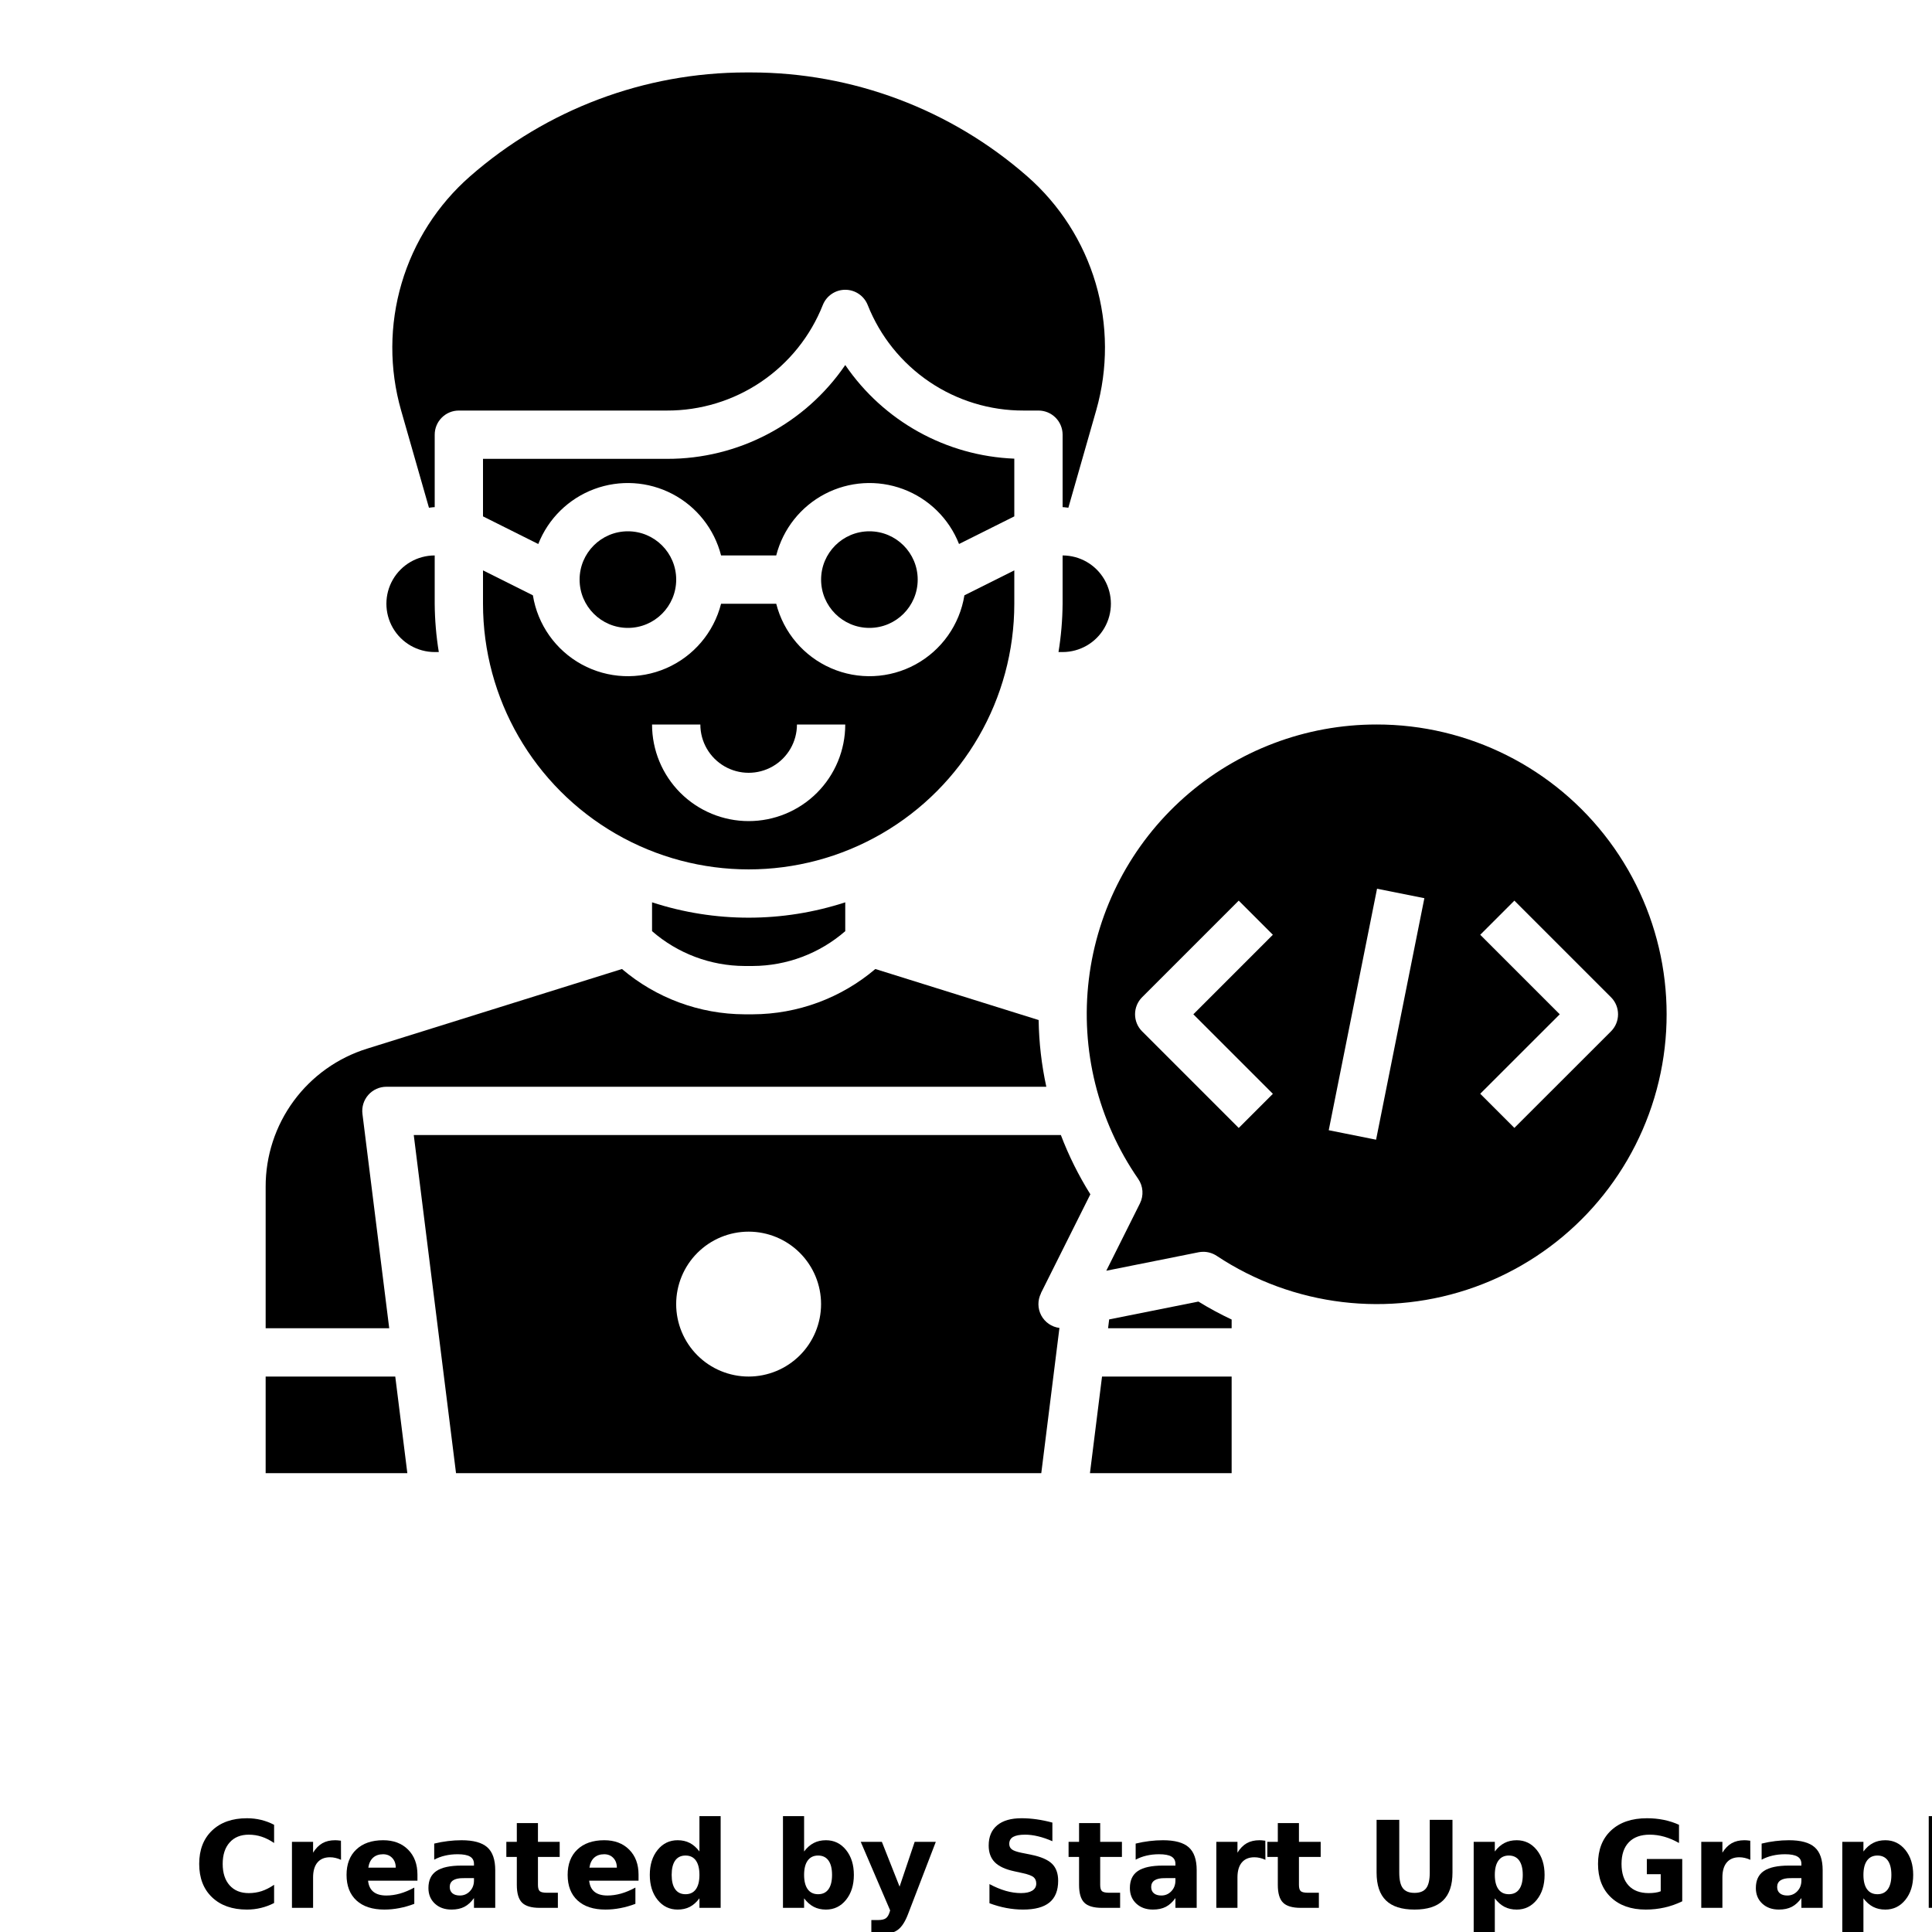 <?xml version="1.0" encoding="UTF-8"?>
<svg width="700pt" height="700pt" version="1.1" viewBox="0 0 700 700" xmlns="http://www.w3.org/2000/svg" xmlns:xlink="http://www.w3.org/1999/xlink">
 <defs>
  <symbol id="m" overflow="visible">
   <path d="m29.312-1.75c-1.512 0.781-3.09 1.371-4.734 1.766-1.637 0.406-3.34 0.609-5.109 0.609-5.312 0-9.527-1.484-12.641-4.453-3.106-2.969-4.656-7-4.656-12.094s1.551-9.125 4.656-12.094c3.113-2.969 7.328-4.453 12.641-4.453 1.77 0 3.473 0.199 5.109 0.594 1.645 0.398 3.223 0.992 4.734 1.781v6.594c-1.531-1.039-3.039-1.801-4.516-2.281-1.48-0.488-3.039-0.734-4.672-0.734-2.938 0-5.246 0.945-6.922 2.828-1.68 1.875-2.516 4.465-2.516 7.766 0 3.293 0.836 5.883 2.516 7.766 1.676 1.875 3.984 2.812 6.922 2.812 1.633 0 3.191-0.238 4.672-0.719 1.477-0.488 2.984-1.254 4.516-2.297z"/>
  </symbol>
  <symbol id="c" overflow="visible">
   <path d="m21.453-17.406c-0.68-0.312-1.352-0.539-2.016-0.688-0.656-0.156-1.32-0.234-1.984-0.234-1.969 0-3.484 0.633-4.547 1.891-1.055 1.262-1.578 3.07-1.578 5.422v11.016h-7.656v-23.922h7.656v3.922c0.977-1.562 2.102-2.703 3.375-3.422 1.281-0.719 2.812-1.078 4.594-1.078 0.25 0 0.523 0.012 0.828 0.031 0.301 0.023 0.734 0.07 1.297 0.141z"/>
  </symbol>
  <symbol id="d" overflow="visible">
   <path d="m27.562-12.031v2.188h-17.891c0.188 1.793 0.832 3.137 1.938 4.031 1.113 0.898 2.672 1.344 4.672 1.344 1.602 0 3.25-0.234 4.938-0.703 1.688-0.477 3.422-1.203 5.203-2.172v5.891c-1.805 0.688-3.609 1.203-5.422 1.547-1.812 0.352-3.621 0.531-5.422 0.531-4.336 0-7.703-1.098-10.109-3.297-2.398-2.207-3.594-5.297-3.594-9.266 0-3.906 1.176-6.973 3.531-9.203 2.363-2.238 5.609-3.359 9.734-3.359 3.758 0 6.769 1.137 9.031 3.406 2.258 2.262 3.391 5.281 3.391 9.062zm-7.859-2.531c0-1.457-0.43-2.629-1.281-3.516-0.844-0.895-1.949-1.344-3.312-1.344-1.492 0-2.699 0.418-3.625 1.25-0.918 0.836-1.492 2.039-1.719 3.609z"/>
  </symbol>
  <symbol id="b" overflow="visible">
   <path d="m14.391-10.766c-1.594 0-2.793 0.273-3.594 0.812-0.805 0.543-1.203 1.34-1.203 2.391 0 0.969 0.32 1.73 0.969 2.281 0.645 0.543 1.547 0.812 2.703 0.812 1.438 0 2.644-0.516 3.625-1.547 0.988-1.031 1.484-2.32 1.484-3.875v-0.875zm11.688-2.891v13.656h-7.703v-3.547c-1.031 1.449-2.188 2.508-3.469 3.172s-2.84 1-4.672 1c-2.481 0-4.496-0.723-6.047-2.172-1.543-1.445-2.312-3.32-2.312-5.625 0-2.812 0.961-4.867 2.891-6.172 1.938-1.312 4.969-1.969 9.094-1.969h4.516v-0.609c0-1.207-0.48-2.094-1.438-2.656-0.949-0.562-2.438-0.844-4.469-0.844-1.637 0-3.156 0.168-4.562 0.5-1.406 0.324-2.719 0.812-3.938 1.469v-5.828c1.645-0.406 3.289-0.707 4.938-0.906 1.656-0.207 3.305-0.312 4.953-0.312 4.32 0 7.438 0.855 9.344 2.562 1.914 1.699 2.875 4.461 2.875 8.281z"/>
  </symbol>
  <symbol id="a" overflow="visible">
   <path d="m12.031-30.719v6.797h7.875v5.469h-7.875v10.141c0 1.117 0.219 1.871 0.656 2.266 0.438 0.387 1.312 0.578 2.625 0.578h3.938v5.469h-6.562c-3.023 0-5.164-0.629-6.422-1.891-1.262-1.258-1.891-3.398-1.891-6.422v-10.141h-3.797v-5.469h3.797v-6.797z"/>
  </symbol>
  <symbol id="i" overflow="visible">
   <path d="m19.953-20.422v-12.812h7.688v33.234h-7.688v-3.453c-1.055 1.406-2.215 2.438-3.484 3.094-1.273 0.656-2.742 0.984-4.406 0.984-2.949 0-5.371-1.172-7.266-3.516-1.887-2.344-2.828-5.359-2.828-9.047s0.941-6.703 2.828-9.047c1.895-2.344 4.316-3.516 7.266-3.516 1.656 0 3.117 0.336 4.391 1 1.281 0.656 2.445 1.684 3.5 3.078zm-5.047 15.484c1.645 0 2.894-0.598 3.75-1.797 0.863-1.195 1.297-2.93 1.297-5.203 0-2.281-0.434-4.019-1.297-5.219-0.855-1.195-2.106-1.797-3.75-1.797-1.625 0-2.871 0.602-3.734 1.797-0.855 1.199-1.281 2.938-1.281 5.219 0 2.273 0.426 4.008 1.281 5.203 0.863 1.199 2.109 1.797 3.734 1.797z"/>
  </symbol>
  <symbol id="h" overflow="visible">
   <path d="m16.406-4.938c1.633 0 2.883-0.598 3.75-1.797 0.863-1.195 1.297-2.93 1.297-5.203 0-2.281-0.434-4.019-1.297-5.219-0.867-1.195-2.117-1.797-3.75-1.797-1.637 0-2.891 0.605-3.766 1.812-0.875 1.199-1.312 2.934-1.312 5.203 0 2.262 0.438 3.996 1.312 5.203 0.875 1.199 2.129 1.797 3.766 1.797zm-5.078-15.484c1.051-1.395 2.219-2.422 3.5-3.078 1.281-0.664 2.754-1 4.422-1 2.945 0 5.367 1.172 7.266 3.516 1.895 2.344 2.844 5.359 2.844 9.047s-0.949 6.703-2.844 9.047c-1.898 2.344-4.32 3.516-7.266 3.516-1.668 0-3.141-0.336-4.422-1s-2.449-1.691-3.5-3.078v3.453h-7.656v-33.234h7.656z"/>
  </symbol>
  <symbol id="g" overflow="visible">
   <path d="m0.531-23.922h7.656l6.422 16.234 5.469-16.234h7.656l-10.062 26.188c-1.012 2.664-2.195 4.523-3.547 5.578-1.344 1.062-3.121 1.594-5.328 1.594h-4.422v-5.016h2.391c1.301 0 2.242-0.211 2.828-0.625 0.594-0.406 1.055-1.148 1.391-2.219l0.203-0.656z"/>
  </symbol>
  <symbol id="f" overflow="visible">
   <path d="m26.219-30.891v6.75c-1.762-0.781-3.477-1.367-5.141-1.766-1.668-0.406-3.242-0.609-4.719-0.609-1.961 0-3.414 0.273-4.359 0.812-0.938 0.543-1.406 1.387-1.406 2.531 0 0.855 0.316 1.523 0.953 2 0.633 0.469 1.785 0.875 3.453 1.219l3.5 0.703c3.539 0.719 6.062 1.805 7.562 3.25 1.5 1.449 2.25 3.512 2.25 6.188 0 3.523-1.047 6.141-3.141 7.859-2.086 1.719-5.273 2.578-9.562 2.578-2.023 0-4.055-0.195-6.094-0.578-2.031-0.383-4.062-0.957-6.094-1.719v-6.938c2.031 1.086 3.992 1.902 5.891 2.453 1.906 0.543 3.742 0.812 5.516 0.812 1.789 0 3.16-0.297 4.109-0.891 0.957-0.602 1.438-1.457 1.438-2.562 0-1-0.324-1.77-0.969-2.312-0.648-0.539-1.938-1.023-3.875-1.453l-3.188-0.703c-3.188-0.688-5.523-1.773-7-3.266-1.469-1.5-2.203-3.516-2.203-6.047 0-3.176 1.023-5.617 3.078-7.328 2.051-1.707 5-2.562 8.844-2.562 1.75 0 3.551 0.133 5.406 0.391 1.852 0.262 3.769 0.656 5.75 1.188z"/>
  </symbol>
  <symbol id="l" overflow="visible">
   <path d="m4.016-31.891h8.219v19.109c0 2.637 0.43 4.523 1.297 5.656 0.863 1.137 2.269 1.703 4.219 1.703 1.969 0 3.379-0.566 4.234-1.703 0.863-1.133 1.297-3.019 1.297-5.656v-19.109h8.234v19.109c0 4.523-1.137 7.887-3.406 10.094-2.262 2.211-5.715 3.312-10.359 3.312-4.625 0-8.074-1.102-10.344-3.312-2.262-2.207-3.391-5.57-3.391-10.094z"/>
  </symbol>
  <symbol id="e" overflow="visible">
   <path d="m11.328-3.453v12.547h-7.656v-33.016h7.656v3.5c1.051-1.395 2.219-2.422 3.5-3.078 1.281-0.664 2.754-1 4.422-1 2.945 0 5.367 1.172 7.266 3.516 1.895 2.344 2.844 5.359 2.844 9.047s-0.949 6.703-2.844 9.047c-1.898 2.344-4.32 3.516-7.266 3.516-1.668 0-3.141-0.336-4.422-1s-2.449-1.691-3.5-3.078zm5.078-15.5c-1.637 0-2.891 0.605-3.766 1.812-0.875 1.199-1.312 2.934-1.312 5.203 0 2.262 0.438 3.996 1.312 5.203 0.875 1.199 2.129 1.797 3.766 1.797 1.633 0 2.883-0.598 3.75-1.797 0.863-1.195 1.297-2.93 1.297-5.203 0-2.281-0.434-4.019-1.297-5.219-0.867-1.195-2.117-1.797-3.75-1.797z"/>
  </symbol>
  <symbol id="k" overflow="visible">
   <path d="m32.688-2.375c-2.055 1-4.184 1.75-6.391 2.25-2.211 0.5-4.484 0.75-6.828 0.75-5.312 0-9.527-1.484-12.641-4.453-3.106-2.969-4.656-7-4.656-12.094 0-5.133 1.578-9.176 4.734-12.125 3.164-2.945 7.5-4.422 13-4.422 2.125 0 4.156 0.199 6.094 0.594 1.945 0.398 3.785 0.992 5.516 1.781v6.594c-1.781-1.008-3.555-1.766-5.312-2.266-1.762-0.5-3.527-0.75-5.297-0.75-3.273 0-5.793 0.918-7.562 2.75-1.773 1.836-2.656 4.449-2.656 7.844 0 3.375 0.852 5.984 2.562 7.828 1.707 1.836 4.133 2.75 7.281 2.75 0.852 0 1.645-0.051 2.375-0.156 0.738-0.102 1.398-0.27 1.984-0.5v-6.203h-5.031v-5.5h12.828z"/>
  </symbol>
  <symbol id="j" overflow="visible">
   <path d="m27.734-14.562v14.562h-7.703v-11.109c0-2.094-0.047-3.531-0.141-4.312-0.086-0.781-0.242-1.359-0.469-1.734-0.305-0.5-0.711-0.883-1.219-1.156-0.512-0.281-1.094-0.422-1.75-0.422-1.594 0-2.852 0.617-3.766 1.844-0.906 1.23-1.359 2.938-1.359 5.125v11.766h-7.656v-33.234h7.656v12.812c1.145-1.395 2.363-2.422 3.656-3.078 1.301-0.664 2.738-1 4.312-1 2.758 0 4.852 0.852 6.281 2.547 1.438 1.688 2.156 4.152 2.156 7.391z"/>
  </symbol>
 </defs>
 <g>
  <path d="m332.5 210c0 9.664-7.836 17.5-17.5 17.5s-17.5-7.836-17.5-17.5 7.836-17.5 17.5-17.5 17.5 7.836 17.5 17.5"/>
  <path d="m367.5 166.18c-24.637-0.973-47.355-13.559-61.25-33.922-14.57 21.34-38.777 34.074-64.617 33.992h-66.633v20.844l20.027 10.012v-0.004c3.625-9.207 10.992-16.438 20.266-19.895 9.27-3.457 19.574-2.812 28.344 1.773 8.766 4.586 15.172 12.684 17.621 22.27h19.984c2.449-9.586 8.855-17.684 17.621-22.27 8.77-4.586 19.074-5.231 28.344-1.773 9.273 3.457 16.641 10.688 20.266 19.895l20.027-10.008z"/>
  <path d="m245 210c0 9.664-7.836 17.5-17.5 17.5s-17.5-7.836-17.5-17.5 7.836-17.5 17.5-17.5 17.5 7.836 17.5 17.5"/>
  <path d="m131.32 403.59c-0.312-2.492 0.461-4.996 2.121-6.875 1.66-1.883 4.051-2.961 6.559-2.961h239.1c-1.727-7.945-2.66-16.047-2.781-24.176l-59.168-18.488c-12.398 10.535-28.125 16.352-44.398 16.414h-3.012 0.004c-16.273-0.062-32-5.879-44.398-16.414l-92.262 28.832c-10.695 3.305-20.047 9.961-26.68 18.98-6.629 9.02-10.191 19.934-10.156 31.129v51.223h44.773z"/>
  <path d="m155.42 183.96c0.699-0.043 1.363-0.211 2.082-0.211v-26.25c0-4.832 3.918-8.75 8.75-8.75h75.383c12.168 0.039 24.066-3.59 34.141-10.41 10.078-6.824 17.867-16.523 22.348-27.836 1.324-3.328 4.547-5.512 8.129-5.512s6.805 2.184 8.129 5.512c4.481 11.312 12.27 21.012 22.348 27.836 10.074 6.82 21.973 10.449 34.141 10.41h5.383c2.32 0 4.547 0.922 6.188 2.562s2.562 3.867 2.562 6.188v26.25c0.719 0 1.383 0.168 2.082 0.211l10.098-35.324c4.293-15.047 4.223-31.004-0.203-46.012-4.43-15.004-13.031-28.445-24.805-38.75-27.688-24.254-63.238-37.621-100.05-37.625h-1.75c-36.809 0.004-72.359 13.371-100.05 37.625-11.781 10.309-20.387 23.754-24.816 38.766-4.426 15.016-4.496 30.98-0.191 46.031z"/>
  <path d="m385 201.25v17.5c-0.047 5.863-0.543 11.715-1.488 17.5h1.488c6.254 0 12.031-3.336 15.156-8.75s3.125-12.086 0-17.5-8.902-8.75-15.156-8.75z"/>
  <path d="m367.5 218.75v-12.094l-18.078 9.039c-1.715 10.633-8.246 19.871-17.691 25.035-9.449 5.164-20.754 5.672-30.629 1.371-9.871-4.297-17.203-12.918-19.859-23.352h-19.984c-2.656 10.434-9.988 19.055-19.859 23.352-9.875 4.301-21.18 3.793-30.629-1.371-9.445-5.164-15.977-14.402-17.691-25.035l-18.078-9.039v12.094c0 34.387 18.344 66.16 48.125 83.355 29.781 17.191 66.469 17.191 96.25 0 29.781-17.195 48.125-48.969 48.125-83.355zm-96.25 78.75c-9.281 0-18.184-3.688-24.75-10.25-6.562-6.566-10.25-15.469-10.25-24.75h17.5c0 6.254 3.336 12.031 8.75 15.156s12.086 3.125 17.5 0 8.75-8.902 8.75-15.156h17.5c0 9.281-3.688 18.184-10.25 24.75-6.566 6.562-15.469 10.25-24.75 10.25z"/>
  <path d="m236.25 326.93v10.449c9.289 8.086 21.18 12.566 33.496 12.617h3.012-0.004c12.316-0.051 24.207-4.531 33.496-12.617v-10.449c-22.742 7.418-47.258 7.418-70 0z"/>
  <path d="m157.5 236.25h1.488c-0.945-5.785-1.441-11.637-1.488-17.5v-17.5c-6.254 0-12.031 3.336-15.156 8.75s-3.125 12.086 0 17.5 8.902 8.75 15.156 8.75z"/>
  <path d="m401.87 478.05-0.395 3.203h44.773v-3.16c-4.133-1.945-8.156-4.117-12.047-6.508z"/>
  <path d="m394.91 533.75h51.336v-35h-46.961z"/>
  <path d="m96.25 498.75v35h51.336l-4.375-35z"/>
  <path d="m498.75 262.5c-25.66-0.02-50.438 9.367-69.645 26.383-19.211 17.012-31.52 40.477-34.598 65.953-3.082 25.473 3.281 51.191 17.879 72.297 1.82 2.625 2.062 6.039 0.629 8.898l-12.188 24.379 33.406-6.684v-0.004c0.578-0.109 1.164-0.164 1.75-0.168 1.727 0.004 3.41 0.512 4.848 1.461 27.691 18.359 62.438 22.527 93.684 11.242 31.246-11.289 55.309-36.695 64.883-68.508 9.57-31.816 3.519-66.281-16.316-92.934-19.832-26.652-51.109-42.348-84.332-42.316zm-37.562 133.81-12.371 12.371-35-35-0.004 0.004c-3.414-3.418-3.414-8.957 0-12.375l35-35 12.371 12.371-28.812 28.816zm37.391 16.625-17.152-3.438 17.5-87.5 17.148 3.43zm50.109-4.277-12.371-12.371 28.812-28.789-28.812-28.812 12.371-12.371 35 35v-0.004c3.414 3.418 3.414 8.957 0 12.375z"/>
  <path d="m377.12 468.59 17.938-35.875c-4.254-6.789-7.832-13.977-10.684-21.465h-234.46l15.312 122.5h212.05l6.578-52.613h0.004c-2.809-0.352-5.269-2.047-6.598-4.539-1.328-2.496-1.363-5.484-0.09-8.008zm-105.88 30.16c-6.961 0-13.641-2.766-18.562-7.688s-7.688-11.602-7.688-18.562 2.766-13.641 7.688-18.562 11.602-7.688 18.562-7.688 13.641 2.766 18.562 7.688 7.688 11.602 7.688 18.562-2.766 13.641-7.688 18.562-11.602 7.688-18.562 7.688z"/>
  <use x="70" y="691.25" xlink:href="#m"/>
  <use x="102.109" y="691.25" xlink:href="#c"/>
  <use x="123.684" y="691.25" xlink:href="#d"/>
  <use x="153.355" y="691.25" xlink:href="#b"/>
  <use x="182.879" y="691.25" xlink:href="#a"/>
  <use x="203.793" y="691.25" xlink:href="#d"/>
  <use x="233.465" y="691.25" xlink:href="#i"/>
  <use x="280.012" y="691.25" xlink:href="#h"/>
  <use x="311.328" y="691.25" xlink:href="#g"/>
  <use x="355.078" y="691.25" xlink:href="#f"/>
  <use x="386.59" y="691.25" xlink:href="#a"/>
  <use x="407.504" y="691.25" xlink:href="#b"/>
  <use x="437.027" y="691.25" xlink:href="#c"/>
  <use x="458.602" y="691.25" xlink:href="#a"/>
  <use x="494.746" y="691.25" xlink:href="#l"/>
  <use x="530.273" y="691.25" xlink:href="#e"/>
  <use x="576.82" y="691.25" xlink:href="#k"/>
  <use x="612.73" y="691.25" xlink:href="#c"/>
  <use x="634.305" y="691.25" xlink:href="#b"/>
  <use x="663.828" y="691.25" xlink:href="#e"/>
  <use x="695.148" y="691.25" xlink:href="#j"/>
 </g>
</svg>
